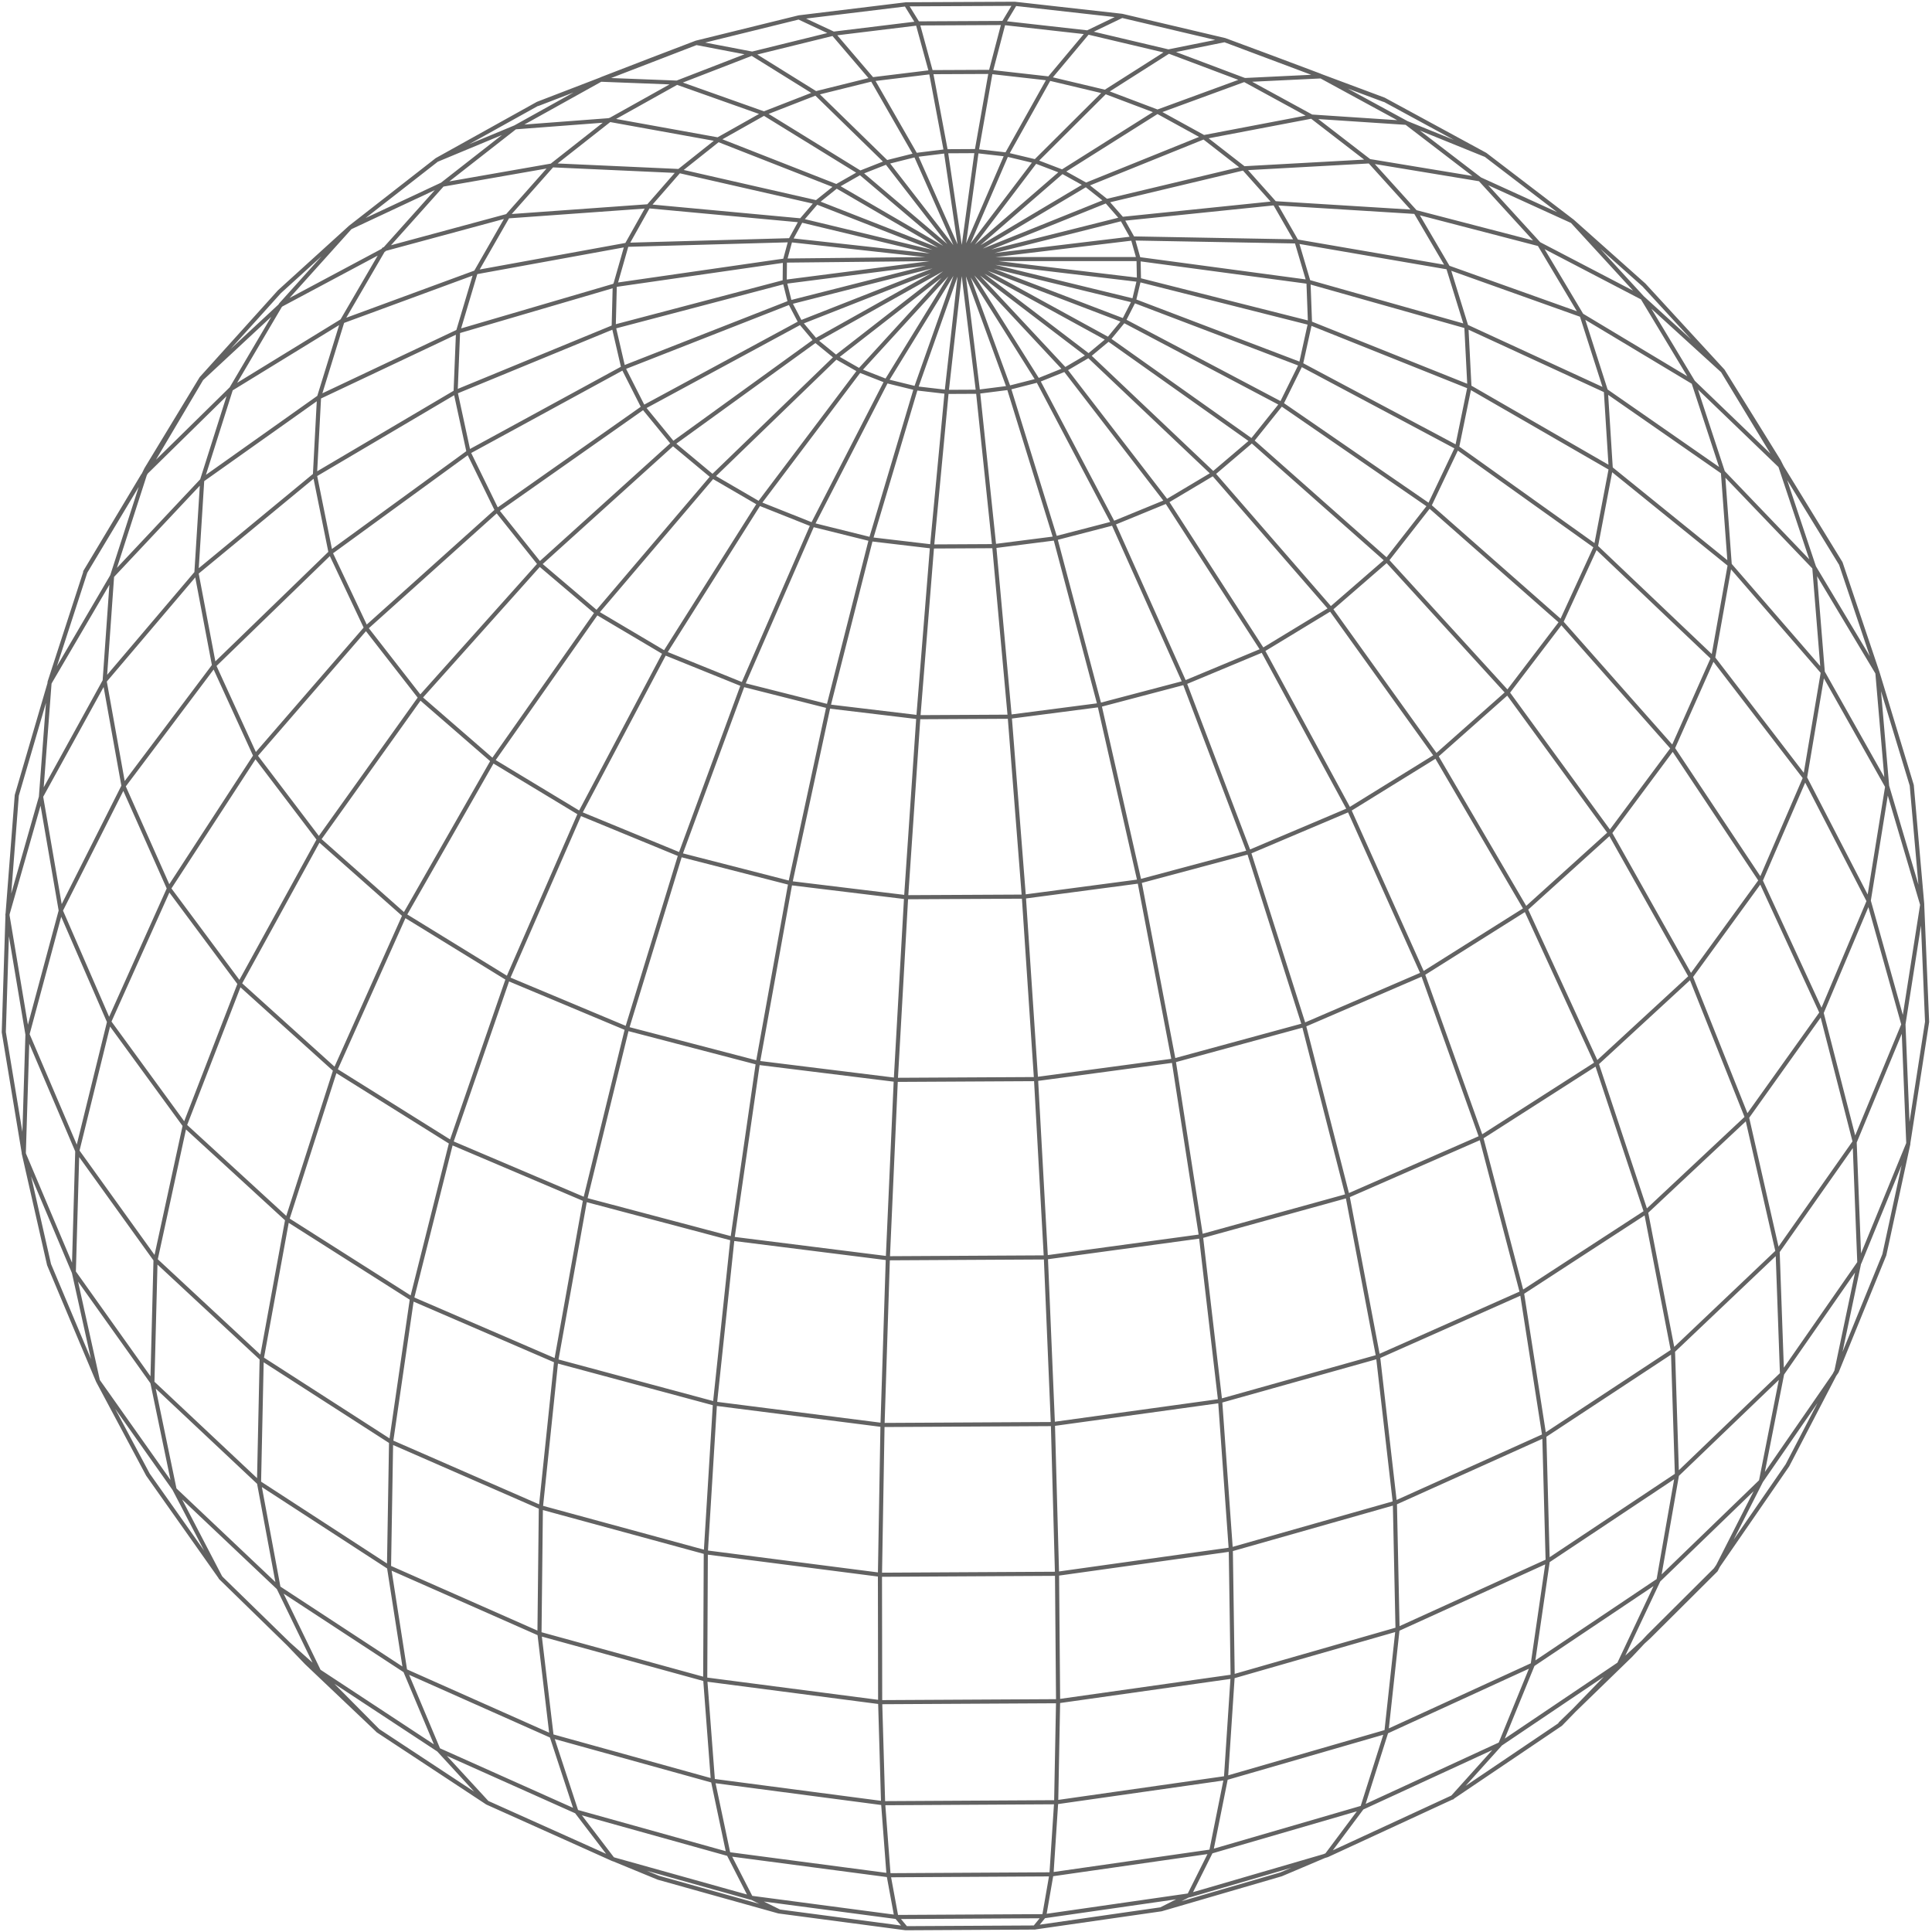 <svg width="510" height="510" viewBox="0 0 510 510" fill="none" xmlns="http://www.w3.org/2000/svg">
<path d="M6.319 304.567L1 272.454L1.988 241.469L4.429 209.948L13.148 180.149L29.6 152.057L38.263 125.206L53.191 99.993L74.228 80.451L101.403 65.946L116.797 48.747L145.99 43.639L179.288 45.149L215.677 53.445L253.928 68.415L281.215 97.65L308.024 132.473L333.322 171.655L356.137 213.758L375.608 257.173L391.002 300.263L401.781 341.407L407.665 379.136L408.554 412.18L404.575 439.525L396.025 460.449L383.369 474.516M267.896 1.099L264.905 6.079L261.504 19.06L257.808 39.971L253.914 68.387M253.914 68.387H300.574L301.971 68.571L345.484 74.412L387.065 86.165L423.891 103.139L454.805 124.628L456.611 149.136L452.223 173.701L476.477 205.306L493.352 237.956L502.467 270.521L503.751 301.942L497.416 331.248L484.858 362.049L464.837 391.03L437.817 417.147L404.561 439.454L366.098 457.091L323.713 469.352L278.873 475.744L233.172 475.998L188.248 470.1L145.707 458.304L107.033 441.091L73.509 419.136L46.193 393.288L25.847 364.504L19.483 335.777L20.401 303.875L28.796 269.759L44.599 234.541L67.442 199.451L96.62 165.771L131.175 134.744L169.877 107.527L211.303 85.135L253.914 68.373L299.05 62.941L342.324 63.731L382.254 70.602L417.514 83.188L423.905 103.139L425.203 123.711L421.281 144.282L412.138 164.205L397.958 182.83M253.914 68.387L207.183 74.398L162.089 86.264L120.24 103.492L83.103 125.404L51.907 151.154L27.611 179.768L10.848 210.216L1.945 241.441L7.251 273.088L6.277 304.539L19.455 335.763L40.309 365.054L68.331 391.383L102.744 413.746L142.476 431.299L186.188 443.32L232.368 449.331L279.353 449.077L325.449 442.558L369.005 430.057L408.512 412.082L442.657 389.351L470.368 362.74L490.883 333.237L503.723 301.886L508.704 269.744L507.405 238.788L498.206 207.677L481.162 177.426L456.597 149.066L425.175 123.64L387.855 102.109L345.865 85.305L300.673 73.89L253.885 68.317L208.523 79.83L164.586 97.058L123.668 119.351L87.237 145.877L56.549 175.634L32.591 207.507L16.041 240.354L7.251 273.032L20.387 303.805L41.142 332.673L69.036 358.606L103.294 380.645L142.843 397.93L186.357 409.782L232.312 415.694L279.071 415.44L324.955 409.02L368.314 396.702L407.637 378.995L441.627 356.603L469.225 330.387L489.656 301.322L502.453 270.436L507.42 238.76L504.654 207.296L495.638 177.609L485.888 148.628L470.382 123.33L469.564 121.707L469.451 121.524L454.791 97.89L433.951 75.216L415.073 58.398L392.074 40.817L377.301 32.789L365.294 26.27L348.659 20.062L348.306 19.907L335.523 15.11L323.318 10.58L296.157 4.175L267.854 1L239.183 1.141L210.908 4.584L183.803 11.258L171.627 15.914L158.914 20.824L158.547 20.993L141.968 27.371L130.018 34.016L115.33 42.186L92.5 59.992L73.763 77.008L53.135 99.894L38.701 123.697L38.616 123.838L37.798 125.503L22.545 150.956L13.092 180.05L10.82 210.146L16.027 240.34L28.768 269.674L48.831 297.173L75.752 321.865L108.769 342.832L146.85 359.27L188.727 370.529L232.947 376.159L277.942 375.919L322.091 369.824M6.305 304.567L12.951 333.83L19.131 348.532L25.861 364.532L39.053 389.266L48.013 401.951L58.355 416.597L76.19 433.994L84.19 441.133L99.781 456.865L119.012 469.536L128.621 475.871L155.429 487.906L161.792 490.771L198.209 500.958L236.629 506.037L275.699 505.825L314.048 500.309L350.338 489.726L383.34 474.474L392.892 468.026L411.969 455.144L427.39 439.257L437.803 417.175L442.671 389.408L441.627 356.702L434.53 320.059L421.464 280.708L402.783 240.03L379.093 199.535L351.255 160.734L320.313 125.108L287.452 93.968L253.899 68.387L220.897 49.198L189.602 36.923L179.274 45.135L171.133 54.461L165.433 64.62L162.371 75.343L120.889 87.506L84.204 104.846L53.473 126.645L29.586 152.057L27.625 179.796L32.62 207.592L44.613 234.569L63.378 259.811L88.479 282.457L119.196 301.66L154.568 316.701L193.426 327.001L234.428 332.151L276.136 331.925L317.082 326.352L355.813 315.643L391.002 300.235L421.478 280.722L446.311 257.836L464.795 232.411L476.477 205.334L481.176 177.51L478.932 149.813L454.819 124.656L447.031 100.938L417.514 83.216L406.325 64.465L373.647 55.971L361.555 42.595L328.299 44.429L292.023 53.078L253.942 68.415L220.657 94.32L188.107 125.799L157.517 161.75L130.06 200.833L106.779 241.596L88.493 282.485L75.809 321.992L69.079 358.719L68.373 391.453L73.537 419.179L84.19 441.147L115.823 461.959L152.282 478.269L192.339 489.444L234.626 495.017L277.646 494.778L319.861 488.725L359.777 477.112L396.025 460.407L427.404 439.257L435.32 432.032L452.957 414.466L464.837 391.058L470.41 362.811L469.253 330.5L461.197 295.113L446.325 257.822L425.02 219.938L397.958 182.83M397.958 182.83L366.084 147.894M397.958 182.83L379.122 199.535L356.165 213.73L329.795 224.904L300.87 232.65L270.351 236.686L239.282 236.841L208.721 233.13L179.697 225.68L153.2 214.774L130.074 200.805L111.04 184.283L96.649 165.799L87.28 145.961L83.132 125.432L84.218 104.846L90.398 84.825L125.559 71.886L165.447 64.62L208.735 63.407L253.928 68.387L296.172 57.791L336.539 53.643L373.661 55.943L382.268 70.617L387.079 86.179L387.898 102.18L384.624 118.123L377.301 133.531L366.084 147.894M366.084 147.894L330.557 116.444L292.701 89.622L253.942 68.387L211.585 58.2L171.161 54.447L134.039 57.114L125.573 71.886L120.917 87.506L120.268 103.52L123.711 119.436L131.203 134.773L142.575 149.023L157.517 161.722L175.591 172.431L196.234 180.784L218.781 186.484L242.499 189.32L266.612 189.193L290.302 186.117L312.793 180.191L333.336 171.627L351.283 160.734L366.084 147.894ZM322.091 369.824L363.827 358.113L401.711 341.28L434.473 319.974L461.112 295.015L480.865 267.332L493.282 237.885L498.164 207.662L495.582 177.609L478.862 149.7L469.931 122.949L454.749 97.904L433.542 78.588L415.03 58.412L390.677 47.307L371.248 32.422L348.56 20.076L323.276 10.595L308.574 13.557L291.755 24.253L273.314 42.623L253.829 68.302L233.977 100.613L214.491 138.526M322.091 369.824L324.899 409.02L325.392 442.516L323.629 469.282L319.749 488.626L313.964 500.21L306.542 503.977M322.091 369.824L317.011 326.253L309.815 279.917L300.771 232.566L290.217 186.033L278.577 142.095L266.302 102.391L253.857 68.302L241.709 40.916L230.266 20.965L219.895 8.831L210.894 4.612M214.491 138.526L196.121 180.713L179.584 225.61L165.517 271.508L154.469 316.645L146.808 359.312L142.773 397.958L142.406 431.285L145.609 458.262L152.156 478.199L161.694 490.7L173.799 495.681L187.302 499.462L199.07 502.75L205.574 504.57L216.989 506.079L239.056 509L273.102 508.817L275.12 508.52L295.128 505.642L306.528 504.005L313.018 502.115L324.729 498.7L338.19 494.778L350.239 489.67L359.65 477.07L365.986 457.077L368.92 430.071L368.215 396.773L363.784 358.183L355.7 315.615L344.186 270.605L329.654 224.862L312.666 180.149L293.872 138.159L274.005 100.458L253.815 68.359L234.061 42.863L215.423 24.676L198.491 14.15L178.667 21.826L160.96 31.716L135.986 33.607L116.698 48.69L92.444 60.048L74.13 80.409L60.937 102.8L53.389 126.603L51.851 151.14L56.507 175.676L67.371 199.437L84.232 221.645L106.68 241.525L134.067 258.358L165.531 271.536L200.057 280.552L236.46 285.053L273.469 284.856L309.815 279.974L344.229 270.605L375.538 257.116L402.727 240.002L424.949 219.91L441.57 197.546L452.167 173.687M214.491 138.526L229.871 142.349L246.026 144.254L262.436 144.17L278.563 142.11L293.9 138.131L307.939 132.374L320.257 125.037L330.458 116.36L338.246 106.638L343.41 96.169L345.809 85.29L345.4 74.341L342.239 63.66L336.44 53.558L328.2 44.316L317.787 36.217L286.634 48.803L253.843 68.317M214.491 138.526L200.382 132.91L187.994 125.7L177.694 117.122L169.792 107.471L164.515 97.058L162.004 86.207L162.286 75.258M273.145 508.831L275.642 505.769L277.561 494.721L278.803 475.716L279.311 449.077L279.028 415.482L277.942 375.975L276.08 331.883L273.483 284.842L270.266 236.643L266.542 189.151L262.45 144.198L258.175 103.449L253.857 68.331L227.077 45.6L201.751 29.995L178.696 21.812L158.589 21.036L136.014 33.593L115.301 42.214M485.846 148.67L470.34 123.372L446.96 100.867L433.556 78.617L406.254 64.38L390.691 47.336L361.47 42.51L346.289 30.799L328.482 21.078L305.526 29.487L280.369 45.332L253.843 68.317M253.843 68.317L226.851 97.82L200.396 132.91L175.493 172.346L153.101 214.689L134.067 258.316L119.111 301.576L108.74 342.846L103.238 380.645L102.687 413.704L106.949 441.02L115.711 461.86L128.522 475.786M253.843 68.317L249.892 103.463L246.04 144.24L242.428 189.235L239.197 236.756L236.474 284.997L234.372 332.066L232.961 376.173L232.284 415.694L232.34 449.288L233.116 475.913L234.555 494.905L236.587 505.924L239.113 508.958M296.143 4.203L287.198 8.506L276.954 20.739L265.723 40.803L253.857 68.317L241.765 102.518L229.899 142.349L218.71 186.399L208.636 233.046L200.072 280.496L193.355 326.916L188.727 370.543L186.315 409.782L186.159 443.278L188.191 470.029L192.269 489.331L198.167 500.845L205.617 504.527M292.63 89.537L296.651 84.656L299.346 79.379L300.658 73.876L300.546 68.317L299.008 62.87L296.115 57.706L291.967 52.965L286.676 48.789L280.411 45.304L273.356 42.609L265.737 40.789L257.765 39.886L249.681 39.928L241.723 40.916L234.118 42.821L227.091 45.586L220.869 49.128L215.62 53.346L211.514 58.13L208.678 63.322L207.197 68.782L207.14 74.341L208.509 79.83L211.26 85.079L215.324 89.918L220.587 94.208L226.88 97.806L234.019 100.599L241.779 102.504L249.92 103.449L258.189 103.407L266.316 102.377L274.048 100.402L281.159 97.537L287.41 93.869L292.63 89.523M253.871 68.288L249.681 39.914L245.758 19.046L242.217 6.094L239.169 1.155M452.124 173.644L421.168 144.212L384.511 118.053L343.396 96.169L299.29 79.379L253.815 68.302L207.14 68.782L205.744 68.98L162.272 75.244M391.989 40.845L371.22 32.422L346.246 30.771L317.759 36.203L305.498 29.459L291.741 24.253L276.898 20.725L261.406 18.976L245.702 19.046L230.224 20.937L215.423 24.605L201.722 29.939L189.518 36.81L160.946 31.646L145.877 43.498L133.912 57.001L101.291 65.819L90.299 84.698L60.923 102.716L37.741 125.488L22.489 150.942M411.884 455.017L426.501 440.823L430.396 437.041L435.207 431.905L452.844 414.339L463.031 399.581L471.835 386.811L484.76 361.95L490.813 333.181L489.571 301.308L480.837 267.304L464.696 232.284L441.528 197.461L412.025 164.092L377.189 133.418L338.232 106.596L296.595 84.613L253.815 68.26L215.267 89.876L177.68 117.065L142.462 148.882L110.913 184.156L84.204 221.546L63.265 259.67L48.761 297.131L41.057 332.617L40.224 364.956L46.08 393.161L58.214 416.456L76.049 433.853L80.902 438.918L84.867 442.685L99.64 456.71M365.337 26.369L348.701 20.161L328.553 21.134L308.659 13.642L287.24 8.577L264.905 6.065L242.259 6.178L219.938 8.901L198.562 14.164L183.817 11.342L158.561 21.078L141.983 27.455" stroke="#626262" stroke-width="1.085" stroke-linecap="round" stroke-linejoin="round"/>
</svg>

